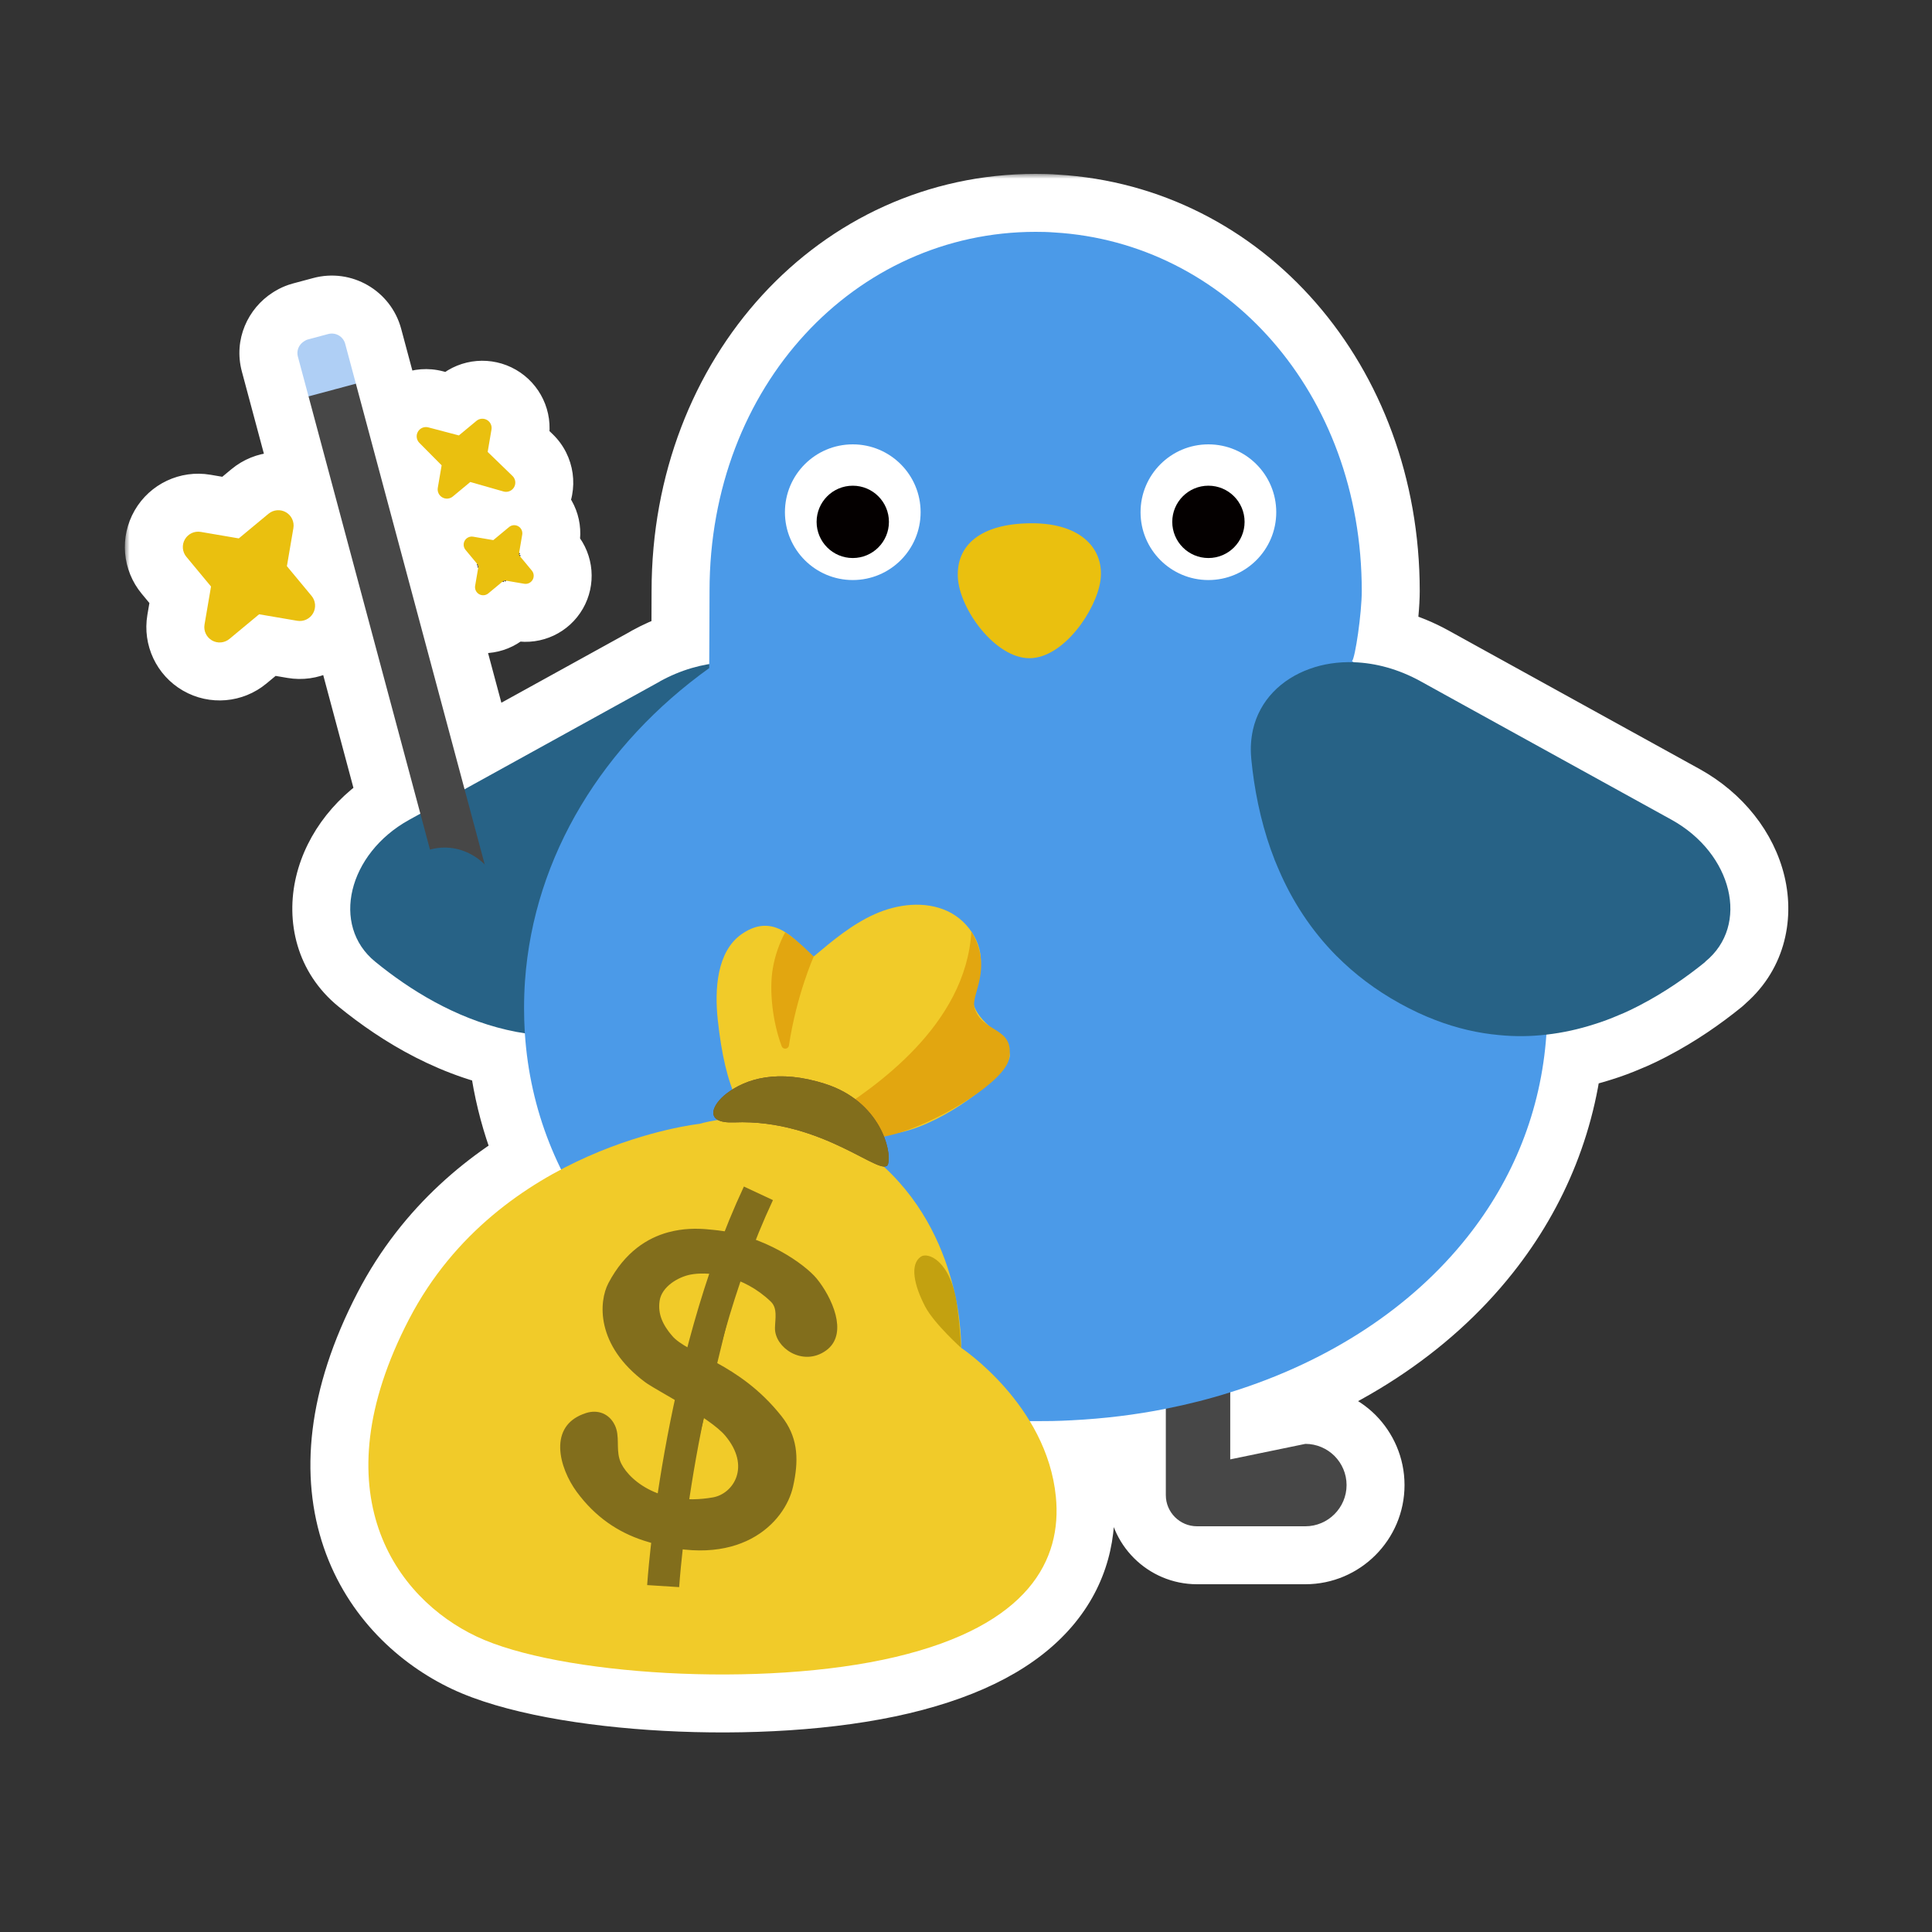 <svg width="200" height="200" viewBox="0 0 200 200" fill="none" xmlns="http://www.w3.org/2000/svg">
<rect x="0" y="0" width="200" height="200" fill="#333333" stroke="none"/>
<mask id="path-1-outside-1_1062_26267" maskUnits="userSpaceOnUse" x="12.926" y="18" width="173" height="162" fill="black">
<rect fill="white" x="12.926" y="18" width="173" height="162"/>
<path d="M107.207 24C107.851 24 108.496 24.013 109.134 24.064C126.885 25.108 140.97 40.617 140.97 61.178C140.97 63.491 140.287 68.149 139.958 68.445C140.022 68.482 140.08 68.52 140.132 68.554C140.142 68.554 140.153 68.554 140.163 68.555C142.392 68.632 144.764 69.257 147.07 70.532L149.461 71.853L173.03 84.856C179.364 88.354 181.155 95.784 176.542 99.54V99.56H176.535C176.534 99.562 176.522 99.586 176.51 99.592C174.57 101.164 172.334 102.716 169.841 104.018C169.725 104.082 169.602 104.141 169.479 104.205C169.241 104.327 168.996 104.443 168.752 104.565C168.359 104.759 167.952 104.933 167.54 105.101C166.735 105.448 165.898 105.764 165.041 106.028C163.456 106.537 161.806 106.911 160.086 107.104C160.084 107.105 160.081 107.104 160.079 107.104C159.531 115.036 156.608 122.117 151.904 128.045C146.073 135.409 137.503 140.977 127.355 144.134H127.354V151.073L135.131 149.469C136.297 149.469 137.367 149.946 138.146 150.719C138.913 151.492 139.396 152.555 139.396 153.734C139.396 156.08 137.476 158 135.131 158H123.913C122.135 158 120.686 156.55 120.685 154.778V145.835C117.541 146.46 114.288 146.859 110.944 147.026C110.274 147.065 109.597 147.092 108.921 147.104C108.354 147.111 107.78 147.117 107.207 147.117C107.003 147.117 106.8 147.114 106.598 147.112C107.934 149.316 109.009 151.948 109.303 154.942C109.947 161.483 106.5 168.257 92.721 171.524C78.941 174.792 57.758 173.39 49.35 169.419C40.944 165.448 33.002 154.544 42.345 136.562C46.346 128.861 52.432 124.047 58.084 121.061C55.97 116.764 54.665 112.041 54.334 106.976C54.334 106.973 54.333 106.971 54.333 106.969C48.159 106.019 42.843 102.824 38.838 99.554C34.231 95.797 36.022 88.368 42.355 84.869L43.515 84.228L31.951 41.074C31.947 41.06 31.949 41.046 31.948 41.031L31.939 41.034L30.834 36.908C30.668 36.29 30.945 35.673 31.456 35.345C31.578 35.266 31.703 35.189 31.849 35.149L33.167 34.796L33.975 34.579C34.742 34.373 35.53 34.828 35.735 35.596L36.841 39.721L36.833 39.723C36.84 39.735 36.849 39.747 36.852 39.761L48.091 81.703L68.308 70.546L68.303 70.539C69.999 69.603 71.734 69.019 73.419 68.745C73.425 67.388 73.451 63.113 73.451 61.178C73.451 39.877 88.567 24 107.207 24ZM27.796 53.183C28.308 52.758 29.027 52.697 29.602 53.029C30.177 53.361 30.483 54.014 30.372 54.67L29.699 58.61L32.254 61.688C32.677 62.199 32.737 62.919 32.406 63.492C32.074 64.067 31.42 64.376 30.767 64.264L26.824 63.59L23.747 66.144C23.236 66.567 22.517 66.629 21.942 66.297C21.368 65.964 21.062 65.31 21.172 64.657L21.845 60.715L19.291 57.638C18.867 57.128 18.807 56.408 19.139 55.833C19.47 55.26 20.123 54.951 20.777 55.062L24.72 55.735L27.796 53.183ZM52.695 54.562C52.966 54.336 53.348 54.305 53.651 54.48C53.956 54.657 54.119 55.002 54.059 55.35L53.703 57.437L55.056 59.066C55.279 59.337 55.311 59.719 55.136 60.023C54.96 60.327 54.614 60.489 54.267 60.431L52.181 60.075L50.55 61.428C50.279 61.652 49.897 61.684 49.594 61.509C49.289 61.333 49.127 60.987 49.185 60.641L49.542 58.552L48.19 56.922C47.966 56.652 47.935 56.269 48.11 55.966C48.286 55.663 48.632 55.499 48.977 55.558L51.065 55.914L52.695 54.562ZM49.322 43.566C49.63 43.31 50.065 43.274 50.412 43.475C50.759 43.675 50.947 44.07 50.878 44.465L50.482 46.782L53.053 49.27C53.368 49.574 53.436 50.057 53.217 50.437C52.997 50.817 52.545 50.999 52.124 50.879L48.684 49.897L46.875 51.398C46.567 51.654 46.132 51.69 45.785 51.489C45.439 51.289 45.253 50.895 45.32 50.499L45.717 48.17L43.41 45.843C43.106 45.536 43.046 45.063 43.263 44.688C43.478 44.316 43.917 44.131 44.335 44.241L47.504 45.075L49.322 43.566Z"/>
</mask>
<path d="M107.207 24C107.851 24 108.496 24.013 109.134 24.064C126.885 25.108 140.97 40.617 140.97 61.178C140.97 63.491 140.287 68.149 139.958 68.445C140.022 68.482 140.08 68.52 140.132 68.554C140.142 68.554 140.153 68.554 140.163 68.555C142.392 68.632 144.764 69.257 147.07 70.532L149.461 71.853L173.03 84.856C179.364 88.354 181.155 95.784 176.542 99.54V99.56H176.535C176.534 99.562 176.522 99.586 176.51 99.592C174.57 101.164 172.334 102.716 169.841 104.018C169.725 104.082 169.602 104.141 169.479 104.205C169.241 104.327 168.996 104.443 168.752 104.565C168.359 104.759 167.952 104.933 167.54 105.101C166.735 105.448 165.898 105.764 165.041 106.028C163.456 106.537 161.806 106.911 160.086 107.104C160.084 107.105 160.081 107.104 160.079 107.104C159.531 115.036 156.608 122.117 151.904 128.045C146.073 135.409 137.503 140.977 127.355 144.134H127.354V151.073L135.131 149.469C136.297 149.469 137.367 149.946 138.146 150.719C138.913 151.492 139.396 152.555 139.396 153.734C139.396 156.08 137.476 158 135.131 158H123.913C122.135 158 120.686 156.55 120.685 154.778V145.835C117.541 146.46 114.288 146.859 110.944 147.026C110.274 147.065 109.597 147.092 108.921 147.104C108.354 147.111 107.78 147.117 107.207 147.117C107.003 147.117 106.8 147.114 106.598 147.112C107.934 149.316 109.009 151.948 109.303 154.942C109.947 161.483 106.5 168.257 92.721 171.524C78.941 174.792 57.758 173.39 49.35 169.419C40.944 165.448 33.002 154.544 42.345 136.562C46.346 128.861 52.432 124.047 58.084 121.061C55.97 116.764 54.665 112.041 54.334 106.976C54.334 106.973 54.333 106.971 54.333 106.969C48.159 106.019 42.843 102.824 38.838 99.554C34.231 95.797 36.022 88.368 42.355 84.869L43.515 84.228L31.951 41.074C31.947 41.06 31.949 41.046 31.948 41.031L31.939 41.034L30.834 36.908C30.668 36.29 30.945 35.673 31.456 35.345C31.578 35.266 31.703 35.189 31.849 35.149L33.167 34.796L33.975 34.579C34.742 34.373 35.53 34.828 35.735 35.596L36.841 39.721L36.833 39.723C36.84 39.735 36.849 39.747 36.852 39.761L48.091 81.703L68.308 70.546L68.303 70.539C69.999 69.603 71.734 69.019 73.419 68.745C73.425 67.388 73.451 63.113 73.451 61.178C73.451 39.877 88.567 24 107.207 24ZM27.796 53.183C28.308 52.758 29.027 52.697 29.602 53.029C30.177 53.361 30.483 54.014 30.372 54.67L29.699 58.61L32.254 61.688C32.677 62.199 32.737 62.919 32.406 63.492C32.074 64.067 31.42 64.376 30.767 64.264L26.824 63.59L23.747 66.144C23.236 66.567 22.517 66.629 21.942 66.297C21.368 65.964 21.062 65.31 21.172 64.657L21.845 60.715L19.291 57.638C18.867 57.128 18.807 56.408 19.139 55.833C19.47 55.26 20.123 54.951 20.777 55.062L24.72 55.735L27.796 53.183ZM52.695 54.562C52.966 54.336 53.348 54.305 53.651 54.48C53.956 54.657 54.119 55.002 54.059 55.35L53.703 57.437L55.056 59.066C55.279 59.337 55.311 59.719 55.136 60.023C54.96 60.327 54.614 60.489 54.267 60.431L52.181 60.075L50.55 61.428C50.279 61.652 49.897 61.684 49.594 61.509C49.289 61.333 49.127 60.987 49.185 60.641L49.542 58.552L48.19 56.922C47.966 56.652 47.935 56.269 48.11 55.966C48.286 55.663 48.632 55.499 48.977 55.558L51.065 55.914L52.695 54.562ZM49.322 43.566C49.63 43.31 50.065 43.274 50.412 43.475C50.759 43.675 50.947 44.07 50.878 44.465L50.482 46.782L53.053 49.27C53.368 49.574 53.436 50.057 53.217 50.437C52.997 50.817 52.545 50.999 52.124 50.879L48.684 49.897L46.875 51.398C46.567 51.654 46.132 51.69 45.785 51.489C45.439 51.289 45.253 50.895 45.32 50.499L45.717 48.17L43.41 45.843C43.106 45.536 43.046 45.063 43.263 44.688C43.478 44.316 43.917 44.131 44.335 44.241L47.504 45.075L49.322 43.566Z" fill="#C3A110"/>
<path d="M107.207 24L107.207 18L107.207 18L107.207 24ZM109.134 24.064L108.65 30.045C108.694 30.049 108.738 30.052 108.781 30.054L109.134 24.064ZM140.97 61.178L146.97 61.178V61.178H140.97ZM139.958 68.445L135.939 63.99C134.517 65.272 133.793 67.157 133.99 69.062C134.186 70.966 135.281 72.663 136.935 73.628L139.958 68.445ZM140.132 68.554L136.85 73.577C137.769 74.177 138.836 74.514 139.933 74.55L140.132 68.554ZM140.163 68.555L139.951 74.551L139.955 74.551L140.163 68.555ZM147.07 70.532L144.166 75.783L144.168 75.784L147.07 70.532ZM149.461 71.853L146.558 77.105L146.563 77.107L149.461 71.853ZM173.03 84.856L175.931 79.603L175.928 79.602L173.03 84.856ZM176.542 99.54L172.753 94.887C171.354 96.027 170.542 97.736 170.542 99.54H176.542ZM176.542 99.56V105.56C179.856 105.56 182.542 102.873 182.542 99.56H176.542ZM176.535 99.56V93.56C174.283 93.56 172.22 94.821 171.194 96.826L176.535 99.56ZM176.51 99.592L173.789 94.244C173.413 94.435 173.059 94.665 172.731 94.931L176.51 99.592ZM169.841 104.018L167.064 98.699C167.018 98.723 166.972 98.747 166.927 98.773L169.841 104.018ZM169.479 104.205L172.22 109.543C172.238 109.533 172.256 109.524 172.274 109.515L169.479 104.205ZM168.752 104.565L171.4 109.95C171.412 109.944 171.423 109.938 171.435 109.932L168.752 104.565ZM167.54 105.101L165.282 99.542C165.241 99.558 165.201 99.575 165.161 99.593L167.54 105.101ZM165.041 106.028L163.273 100.295C163.251 100.302 163.229 100.309 163.206 100.316L165.041 106.028ZM160.086 107.104L159.416 101.142C159.406 101.143 159.396 101.144 159.386 101.145L160.086 107.104ZM160.079 107.104L159.381 101.145C156.514 101.481 154.292 103.811 154.093 106.691L160.079 107.104ZM151.904 128.045L147.204 124.316L147.2 124.32L151.904 128.045ZM127.355 144.134V150.134C127.96 150.134 128.561 150.042 129.138 149.863L127.355 144.134ZM127.354 144.134V138.134C124.041 138.134 121.354 140.82 121.354 144.134H127.354ZM127.354 151.073H121.354C121.354 152.877 122.166 154.585 123.565 155.725C124.963 156.864 126.8 157.314 128.567 156.949L127.354 151.073ZM135.131 149.469V143.469C134.723 143.469 134.317 143.51 133.918 143.593L135.131 149.469ZM138.146 150.719L142.407 146.494C142.395 146.482 142.383 146.47 142.371 146.458L138.146 150.719ZM139.396 153.734L145.396 153.734V153.734H139.396ZM123.913 158L123.912 164H123.913V158ZM120.685 154.778L114.685 154.778L114.685 154.779L120.685 154.778ZM120.685 145.835H126.685C126.685 144.039 125.881 142.337 124.492 141.197C123.104 140.058 121.278 139.6 119.516 139.95L120.685 145.835ZM110.944 147.026L110.644 141.034C110.629 141.035 110.614 141.035 110.599 141.036L110.944 147.026ZM108.921 147.104L108.989 153.104C109.004 153.104 109.02 153.104 109.035 153.103L108.921 147.104ZM107.207 147.117L107.207 153.117H107.207V147.117ZM106.598 147.112L106.637 141.112C104.464 141.098 102.452 142.261 101.379 144.151C100.306 146.042 100.34 148.365 101.467 150.223L106.598 147.112ZM109.303 154.942L103.331 155.528L103.332 155.53L109.303 154.942ZM92.721 171.524L94.105 177.363L94.105 177.363L92.721 171.524ZM49.35 169.419L46.788 174.844L46.788 174.844L49.35 169.419ZM42.345 136.562L37.02 133.795L37.02 133.795L42.345 136.562ZM58.084 121.061L60.887 126.365C63.757 124.849 64.9 121.325 63.468 118.412L58.084 121.061ZM54.334 106.976L48.334 106.977C48.334 107.107 48.338 107.237 48.347 107.367L54.334 106.976ZM54.333 106.969L60.333 106.904C60.301 103.967 58.148 101.485 55.245 101.038L54.333 106.969ZM38.838 99.554L42.632 94.906L42.629 94.904L38.838 99.554ZM42.355 84.869L45.257 90.121L45.258 90.121L42.355 84.869ZM43.515 84.228L46.417 89.48C48.83 88.146 50.024 85.339 49.31 82.676L43.515 84.228ZM31.951 41.074L26.155 42.627L26.155 42.627L31.951 41.074ZM31.948 41.031L37.946 40.857C37.89 38.96 36.941 37.2 35.385 36.113C33.83 35.026 31.851 34.739 30.051 35.339L31.948 41.031ZM31.939 41.034L26.144 42.587C26.572 44.184 27.64 45.534 29.096 46.318C30.553 47.102 32.268 47.249 33.837 46.726L31.939 41.034ZM30.834 36.908L25.038 38.46L25.038 38.461L30.834 36.908ZM31.456 35.345L34.699 40.393C34.705 40.389 34.711 40.385 34.718 40.381L31.456 35.345ZM31.849 35.149L30.294 29.354L30.294 29.355L31.849 35.149ZM33.167 34.796L31.613 29.001L31.612 29.001L33.167 34.796ZM33.975 34.579L35.529 40.374L35.536 40.373L33.975 34.579ZM35.735 35.596L29.94 37.149L29.94 37.149L35.735 35.596ZM36.841 39.721L38.296 45.542C39.857 45.151 41.196 44.151 42.011 42.764C42.828 41.378 43.053 39.722 42.636 38.168L36.841 39.721ZM36.833 39.723L35.378 33.902C33.583 34.351 32.095 35.603 31.346 37.295C30.597 38.987 30.671 40.93 31.546 42.56L36.833 39.723ZM36.852 39.761L31.055 41.306L31.057 41.314L36.852 39.761ZM48.091 81.703L42.295 83.256C42.773 85.038 44.044 86.501 45.741 87.224C47.439 87.946 49.374 87.848 50.99 86.956L48.091 81.703ZM68.308 70.546L71.207 75.799C72.788 74.927 73.891 73.39 74.213 71.614C74.534 69.838 74.039 68.011 72.864 66.641L68.308 70.546ZM68.303 70.539L65.405 65.285C63.825 66.157 62.72 67.694 62.399 69.47C62.077 71.246 62.572 73.073 63.747 74.444L68.303 70.539ZM73.419 68.745L74.382 74.667C77.275 74.197 79.405 71.705 79.419 68.774L73.419 68.745ZM73.451 61.178L79.451 61.178V61.178H73.451ZM27.796 53.183L23.968 48.563L23.964 48.565L27.796 53.183ZM29.602 53.029L32.605 47.834L32.602 47.833L29.602 53.029ZM30.372 54.67L36.286 55.68L36.287 55.675L30.372 54.67ZM29.699 58.61L23.785 57.6C23.49 59.327 23.964 61.096 25.083 62.443L29.699 58.61ZM32.254 61.688L36.877 57.864L36.87 57.855L32.254 61.688ZM32.406 63.492L37.602 66.492L37.603 66.49L32.406 63.492ZM30.767 64.264L31.778 58.35L31.777 58.349L30.767 64.264ZM26.824 63.59L27.835 57.676C26.109 57.381 24.34 57.854 22.992 58.973L26.824 63.59ZM23.747 66.144L27.572 70.766L27.579 70.761L23.747 66.144ZM21.942 66.297L18.931 71.487C18.935 71.489 18.94 71.492 18.944 71.494L21.942 66.297ZM21.172 64.657L15.257 63.648C15.257 63.652 15.256 63.657 15.255 63.662L21.172 64.657ZM21.845 60.715L27.759 61.724C28.054 59.999 27.58 58.23 26.462 56.883L21.845 60.715ZM19.291 57.638L23.908 53.806L23.906 53.803L19.291 57.638ZM19.139 55.833L13.942 52.833L13.942 52.834L19.139 55.833ZM20.777 55.062L21.788 49.147L21.776 49.145L20.777 55.062ZM24.72 55.735L23.709 61.65C25.435 61.945 27.204 61.471 28.551 60.353L24.72 55.735ZM52.695 54.562L56.527 59.179L56.529 59.177L52.695 54.562ZM53.651 54.48L56.651 49.284L56.65 49.284L53.651 54.48ZM54.059 55.35L48.146 54.337L48.145 54.339L54.059 55.35ZM53.703 57.437L47.789 56.426C47.494 58.152 47.968 59.921 49.086 61.268L53.703 57.437ZM55.056 59.066L59.676 55.239L59.673 55.235L55.056 59.066ZM55.136 60.023L60.331 63.023L60.332 63.023L55.136 60.023ZM54.267 60.431L53.26 66.346L53.263 66.346L54.267 60.431ZM52.181 60.075L53.188 54.16C51.464 53.867 49.697 54.34 48.35 55.457L52.181 60.075ZM50.55 61.428L54.377 66.048L54.38 66.046L50.55 61.428ZM49.594 61.509L46.594 66.705L46.594 66.705L49.594 61.509ZM49.185 60.641L43.271 59.631L43.27 59.637L49.185 60.641ZM49.542 58.552L55.456 59.561C55.751 57.836 55.277 56.069 54.16 54.722L49.542 58.552ZM48.19 56.922L43.57 60.749L43.572 60.752L48.19 56.922ZM48.11 55.966L42.915 52.964L42.914 52.966L48.11 55.966ZM48.977 55.558L49.987 49.643L49.979 49.642L48.977 55.558ZM51.065 55.914L50.056 61.828C51.781 62.123 53.55 61.649 54.897 60.531L51.065 55.914ZM49.322 43.566L53.154 48.184C53.158 48.18 53.163 48.176 53.168 48.172L49.322 43.566ZM50.412 43.475L53.412 38.279L53.41 38.278L50.412 43.475ZM50.878 44.465L44.967 43.436C44.966 43.442 44.965 43.449 44.963 43.455L50.878 44.465ZM50.482 46.782L44.568 45.773C44.235 47.725 44.886 49.717 46.31 51.094L50.482 46.782ZM53.053 49.27L48.88 53.581L48.882 53.583L53.053 49.27ZM53.217 50.437L58.412 53.439L58.413 53.437L53.217 50.437ZM52.124 50.879L53.774 45.11L53.772 45.11L52.124 50.879ZM48.684 49.897L50.332 44.127C48.428 43.583 46.378 44.014 44.854 45.278L48.684 49.897ZM46.875 51.398L43.044 46.779C43.039 46.783 43.035 46.787 43.03 46.791L46.875 51.398ZM45.785 51.489L42.785 56.685L42.785 56.685L45.785 51.489ZM45.32 50.499L51.235 51.508L51.235 51.506L45.32 50.499ZM45.717 48.17L51.632 49.177C51.956 47.269 51.341 45.321 49.978 43.946L45.717 48.17ZM43.41 45.843L39.148 50.066L39.149 50.067L43.41 45.843ZM43.263 44.688L38.068 41.686L38.066 41.688L43.263 44.688ZM44.335 44.241L42.808 50.044L42.808 50.044L44.335 44.241ZM47.504 45.075L45.977 50.878C47.849 51.37 49.845 50.929 51.335 49.693L47.504 45.075ZM107.207 24V30C107.782 30 108.245 30.012 108.65 30.045L109.134 24.064L109.617 18.084C108.747 18.014 107.92 18 107.207 18V24ZM109.134 24.064L108.781 30.054C122.947 30.887 134.97 43.362 134.97 61.178H140.97H146.97C146.97 37.873 130.823 19.329 109.486 18.075L109.134 24.064ZM140.97 61.178L134.97 61.178C134.97 61.503 134.943 62.03 134.882 62.708C134.823 63.365 134.739 64.072 134.647 64.724C134.552 65.39 134.458 65.924 134.388 66.253C134.349 66.432 134.34 66.445 134.369 66.352C134.381 66.313 134.44 66.125 134.557 65.867C134.616 65.736 134.726 65.508 134.894 65.237C135.041 65.001 135.373 64.5 135.939 63.99L139.958 68.445L143.977 72.901C144.983 71.993 145.422 70.964 145.49 70.813C145.653 70.454 145.76 70.133 145.822 69.934C145.951 69.52 146.05 69.102 146.121 68.767C146.271 68.067 146.41 67.236 146.527 66.412C146.754 64.817 146.97 62.751 146.97 61.178L140.97 61.178ZM139.958 68.445L136.935 73.628C136.898 73.607 136.872 73.59 136.858 73.582C136.845 73.574 136.84 73.57 136.85 73.577L140.132 68.554L143.414 63.531C143.334 63.479 143.176 63.376 142.981 63.263L139.958 68.445ZM140.132 68.554L139.933 74.55C139.943 74.551 139.952 74.551 139.958 74.551C139.961 74.551 139.963 74.551 139.965 74.551C139.966 74.552 139.967 74.552 139.968 74.552C139.968 74.552 139.969 74.552 139.969 74.552C139.971 74.552 139.969 74.552 139.967 74.552C139.964 74.551 139.958 74.551 139.951 74.551L140.163 68.555L140.375 62.558C140.363 62.558 140.352 62.558 140.344 62.557C140.336 62.557 140.329 62.557 140.326 62.557C140.325 62.557 140.324 62.557 140.323 62.557C140.323 62.557 140.322 62.557 140.322 62.557C140.321 62.557 140.321 62.557 140.321 62.557C140.322 62.557 140.325 62.557 140.33 62.557L140.132 68.554ZM140.163 68.555L139.955 74.551C141.211 74.595 142.662 74.951 144.166 75.783L147.07 70.532L149.974 65.282C146.865 63.562 143.574 62.669 140.371 62.558L140.163 68.555ZM147.07 70.532L144.168 75.784L146.558 77.105L149.461 71.853L152.363 66.602L149.973 65.281L147.07 70.532ZM149.461 71.853L146.563 77.107L170.132 90.109L173.03 84.856L175.928 79.602L152.359 66.6L149.461 71.853ZM173.03 84.856L170.129 90.108C171.965 91.121 172.824 92.529 173.057 93.5C173.263 94.362 173.015 94.674 172.753 94.887L176.542 99.54L180.33 104.193C184.682 100.649 185.845 95.369 184.726 90.702C183.633 86.144 180.429 82.088 175.931 79.603L173.03 84.856ZM176.542 99.54H170.542V99.56H176.542H182.542V99.54H176.542ZM176.542 99.56V93.56H176.535V99.56V105.56H176.542V99.56ZM176.535 99.56L171.194 96.826C171.193 96.827 171.199 96.816 171.206 96.802C171.214 96.788 171.222 96.772 171.232 96.753C171.252 96.716 171.275 96.672 171.303 96.623C171.355 96.53 171.436 96.392 171.544 96.231C171.643 96.083 171.827 95.824 172.095 95.531C172.314 95.292 172.877 94.708 173.789 94.244L176.51 99.592L179.23 104.939C180.148 104.473 180.717 103.883 180.942 103.638C181.216 103.339 181.405 103.073 181.509 102.918C181.622 102.749 181.706 102.605 181.761 102.507C181.791 102.455 181.816 102.409 181.836 102.37C181.846 102.351 181.856 102.333 181.863 102.319C181.87 102.304 181.877 102.292 181.876 102.293L176.535 99.56ZM176.51 99.592L172.731 94.931C171.037 96.304 169.135 97.618 167.064 98.699L169.841 104.018L172.617 109.337C175.534 107.814 178.104 106.024 180.288 104.253L176.51 99.592ZM169.841 104.018L166.927 98.773C166.971 98.748 166.994 98.737 166.944 98.763C166.932 98.768 166.921 98.774 166.904 98.783C166.889 98.791 166.869 98.801 166.848 98.811C166.805 98.833 166.749 98.862 166.685 98.896L169.479 104.205L172.274 109.515C172.271 109.516 172.276 109.514 172.295 109.504C172.331 109.485 172.322 109.49 172.381 109.46C172.452 109.424 172.594 109.352 172.755 109.263L169.841 104.018ZM169.479 104.205L166.739 98.868C166.493 98.994 166.516 98.975 166.069 99.199L168.752 104.565L171.435 109.932C171.477 109.911 171.989 109.661 172.22 109.543L169.479 104.205ZM168.752 104.565L166.104 99.181C165.891 99.286 165.631 99.4 165.282 99.542L167.54 105.101L169.798 110.659C170.274 110.466 170.826 110.232 171.4 109.95L168.752 104.565ZM167.54 105.101L165.161 99.593C164.529 99.865 163.897 100.102 163.273 100.295L165.041 106.028L166.809 111.762C167.898 111.426 168.94 111.032 169.919 110.609L167.54 105.101ZM165.041 106.028L163.206 100.316C161.963 100.715 160.703 100.997 159.416 101.142L160.086 107.104L160.756 113.067C162.909 112.825 164.949 112.36 166.875 111.741L165.041 106.028ZM160.086 107.104L159.386 101.145C159.476 101.135 159.56 101.127 159.636 101.121C159.713 101.116 159.785 101.112 159.849 101.109C159.914 101.107 159.973 101.105 160.026 101.105C160.079 101.104 160.126 101.105 160.168 101.105C160.209 101.106 160.246 101.107 160.276 101.108C160.307 101.109 160.333 101.11 160.352 101.111C160.372 101.111 160.388 101.112 160.398 101.113C160.403 101.113 160.407 101.113 160.409 101.113C160.411 101.114 160.413 101.114 160.413 101.114C160.413 101.114 160.413 101.114 160.412 101.114C160.412 101.114 160.412 101.114 160.412 101.114C160.412 101.114 160.412 101.114 160.412 101.114C160.411 101.113 160.41 101.113 160.409 101.113C160.406 101.113 160.402 101.113 160.397 101.113C160.387 101.112 160.371 101.111 160.351 101.111C160.331 101.11 160.305 101.109 160.274 101.108C160.243 101.107 160.207 101.106 160.165 101.105C160.123 101.104 160.076 101.104 160.023 101.105C159.97 101.105 159.91 101.106 159.845 101.109C159.781 101.112 159.709 101.115 159.632 101.121C159.555 101.127 159.471 101.135 159.381 101.145L160.079 107.104L160.777 113.064C160.687 113.074 160.604 113.082 160.527 113.088C160.45 113.093 160.379 113.097 160.314 113.1C160.25 113.102 160.191 113.104 160.138 113.104C160.085 113.105 160.038 113.104 159.996 113.104C159.955 113.103 159.919 113.102 159.888 113.101C159.858 113.1 159.832 113.099 159.812 113.098C159.792 113.098 159.776 113.097 159.767 113.096C159.762 113.096 159.758 113.096 159.756 113.096C159.754 113.095 159.752 113.095 159.752 113.095C159.752 113.095 159.752 113.095 159.753 113.095C159.753 113.095 159.753 113.095 159.753 113.095C159.754 113.095 159.755 113.096 159.756 113.096C159.759 113.096 159.763 113.096 159.768 113.096C159.778 113.097 159.794 113.098 159.814 113.098C159.834 113.099 159.861 113.1 159.891 113.101C159.922 113.102 159.959 113.103 160.001 113.104C160.042 113.105 160.09 113.105 160.143 113.104C160.196 113.104 160.256 113.102 160.321 113.1C160.386 113.097 160.457 113.094 160.534 113.088C160.612 113.082 160.696 113.074 160.785 113.064L160.086 107.104ZM160.079 107.104L154.093 106.691C153.633 113.353 151.192 119.29 147.204 124.316L151.904 128.045L156.604 131.774C162.023 124.945 165.429 116.719 166.065 107.518L160.079 107.104ZM151.904 128.045L147.2 124.32C142.23 130.597 134.752 135.549 125.573 138.405L127.355 144.134L129.138 149.863C140.255 146.404 149.916 140.222 156.608 131.769L151.904 128.045ZM127.355 144.134V138.134H127.354V144.134V150.134H127.355V144.134ZM127.354 144.134H121.354V151.073H127.354H133.354V144.134H127.354ZM127.354 151.073L128.567 156.949L136.343 155.345L135.131 149.469L133.918 143.593L126.142 145.197L127.354 151.073ZM135.131 149.469V155.469C134.635 155.469 134.208 155.263 133.922 154.979L138.146 150.719L142.371 146.458C140.526 144.628 137.959 143.469 135.131 143.469V149.469ZM138.146 150.719L133.886 154.944C133.608 154.663 133.396 154.233 133.396 153.734H139.396H145.396C145.396 150.877 144.219 148.321 142.407 146.494L138.146 150.719ZM139.396 153.734L133.396 153.734C133.396 152.766 134.162 152 135.131 152V158V164C140.79 164 145.396 159.393 145.396 153.734L139.396 153.734ZM135.131 158V152H123.913V158V164H135.131V158ZM123.913 158L123.914 152C125.442 152 126.685 153.229 126.685 154.778L120.685 154.778L114.685 154.779C114.686 159.871 118.828 163.999 123.912 164L123.913 158ZM120.685 154.778H126.685V145.835H120.685H114.685V154.778H120.685ZM120.685 145.835L119.516 139.95C116.669 140.516 113.707 140.88 110.644 141.034L110.944 147.026L111.244 153.019C114.869 152.837 118.414 152.404 121.855 151.72L120.685 145.835ZM110.944 147.026L110.599 141.036C110.002 141.071 109.403 141.094 108.807 141.106L108.921 147.104L109.035 153.103C109.792 153.089 110.546 153.059 111.29 153.016L110.944 147.026ZM108.921 147.104L108.853 141.105C108.283 141.111 107.742 141.117 107.207 141.117V147.117V153.117C107.819 153.117 108.425 153.111 108.989 153.104L108.921 147.104ZM107.207 147.117L107.207 141.117C107.012 141.117 106.944 141.114 106.637 141.112L106.598 147.112L106.558 153.112C106.657 153.113 106.994 153.117 107.207 153.117L107.207 147.117ZM106.598 147.112L101.467 150.223C102.451 151.846 103.144 153.623 103.331 155.528L109.303 154.942L115.274 154.357C114.874 150.273 113.416 146.785 111.728 144.001L106.598 147.112ZM109.303 154.942L103.332 155.53C103.523 157.473 103.123 159.09 101.866 160.555C100.48 162.171 97.515 164.221 91.336 165.686L92.721 171.524L94.105 177.363C101.705 175.56 107.353 172.59 110.975 168.367C114.725 163.994 115.727 158.953 115.274 154.354L109.303 154.942ZM92.721 171.524L91.336 165.686C85.178 167.146 77.049 167.613 69.346 167.195C61.477 166.767 55.034 165.468 51.913 163.994L49.35 169.419L46.788 174.844C52.074 177.341 60.426 178.728 68.695 179.177C77.132 179.635 86.484 179.169 94.105 177.363L92.721 171.524ZM49.35 169.419L51.913 163.994C48.9 162.57 46.122 159.973 44.869 156.305C43.652 152.741 43.56 147.235 47.669 139.328L42.345 136.562L37.02 133.795C31.786 143.87 30.994 152.807 33.514 160.184C35.998 167.457 41.394 172.296 46.788 174.844L49.35 169.419ZM42.345 136.562L47.669 139.328C50.965 132.984 56.005 128.946 60.887 126.365L58.084 121.061L55.28 115.756C48.86 119.149 41.727 124.737 37.02 133.795L42.345 136.562ZM58.084 121.061L63.468 118.412C61.696 114.811 60.6 110.854 60.321 106.584L54.334 106.976L48.347 107.367C48.73 113.228 50.244 118.717 52.7 123.709L58.084 121.061ZM54.334 106.976L60.334 106.974C60.334 106.764 60.323 106.578 60.308 106.423C60.294 106.268 60.276 106.137 60.26 106.036C60.244 105.936 60.229 105.856 60.219 105.808C60.214 105.783 60.21 105.763 60.208 105.75C60.206 105.744 60.205 105.739 60.205 105.735C60.204 105.732 60.203 105.73 60.203 105.73C60.203 105.727 60.205 105.736 60.207 105.745C60.209 105.756 60.213 105.774 60.217 105.797C60.226 105.842 60.241 105.917 60.256 106.012C60.271 106.107 60.289 106.232 60.304 106.38C60.319 106.528 60.33 106.705 60.333 106.904L54.333 106.969L48.333 107.033C48.335 107.234 48.347 107.411 48.362 107.56C48.377 107.708 48.395 107.833 48.41 107.929C48.418 107.978 48.425 108.02 48.432 108.056C48.439 108.092 48.445 108.122 48.449 108.146C48.454 108.169 48.458 108.187 48.46 108.198C48.462 108.208 48.464 108.217 48.464 108.215C48.464 108.215 48.463 108.214 48.463 108.213C48.463 108.212 48.463 108.211 48.462 108.209C48.462 108.206 48.461 108.201 48.459 108.195C48.457 108.183 48.453 108.163 48.448 108.138C48.443 108.114 48.437 108.082 48.43 108.044C48.423 108.007 48.416 107.962 48.407 107.912C48.392 107.812 48.373 107.681 48.359 107.526C48.345 107.372 48.334 107.187 48.334 106.977L54.334 106.976ZM54.333 106.969L55.245 101.038C50.52 100.312 46.181 97.803 42.632 94.906L38.838 99.554L35.044 104.202C39.506 107.844 45.798 111.727 53.421 112.899L54.333 106.969ZM38.838 99.554L42.629 94.904C42.37 94.692 42.121 94.379 42.328 93.515C42.562 92.543 43.421 91.135 45.257 90.121L42.355 84.869L39.454 79.617C34.956 82.102 31.753 86.158 30.66 90.714C29.54 95.379 30.699 100.659 35.046 104.204L38.838 99.554ZM42.355 84.869L45.258 90.121L46.417 89.48L43.515 84.228L40.612 78.977L39.453 79.618L42.355 84.869ZM43.515 84.228L49.31 82.676L37.747 39.521L31.951 41.074L26.155 42.627L37.719 85.781L43.515 84.228ZM31.951 41.074L37.747 39.521C37.918 40.161 37.94 40.681 37.946 40.876C37.949 40.974 37.948 41.057 37.948 41.039C37.948 41.039 37.948 41.037 37.948 41.035C37.948 41.033 37.948 41.03 37.948 41.026C37.948 41.019 37.948 41.006 37.948 40.992C37.948 40.962 37.947 40.915 37.946 40.857L31.948 41.031L25.951 41.206C25.948 41.109 25.948 41.026 25.948 41.045C25.948 41.045 25.948 41.051 25.948 41.059C25.948 41.067 25.948 41.079 25.948 41.094C25.949 41.124 25.949 41.171 25.951 41.23C25.957 41.439 25.98 41.973 26.155 42.627L31.951 41.074ZM31.948 41.031L30.051 35.339L30.042 35.342L31.939 41.034L33.837 46.726L33.846 46.723L31.948 41.031ZM31.939 41.034L37.735 39.481L36.63 35.355L30.834 36.908L25.038 38.461L26.144 42.587L31.939 41.034ZM30.834 36.908L36.63 35.357C37.194 37.464 36.2 39.429 34.699 40.393L31.456 35.345L28.213 30.297C25.689 31.918 24.143 35.116 25.038 38.46L30.834 36.908ZM31.456 35.345L34.718 40.381C34.763 40.352 34.629 40.441 34.434 40.544C34.218 40.657 33.867 40.82 33.406 40.944L31.849 35.149L30.294 29.355C29.138 29.665 28.307 30.236 28.195 30.309L31.456 35.345ZM31.849 35.149L33.405 40.944L34.722 40.591L33.167 34.796L31.612 29.001L30.294 29.354L31.849 35.149ZM33.167 34.796L34.721 40.591L35.529 40.374L33.975 34.579L32.422 28.784L31.613 29.001L33.167 34.796ZM33.975 34.579L35.536 40.373C33.089 41.032 30.59 39.574 29.94 37.149L35.735 35.596L41.531 34.043C40.47 30.082 36.395 27.714 32.415 28.785L33.975 34.579ZM35.735 35.596L29.94 37.149L31.045 41.274L36.841 39.721L42.636 38.168L41.531 34.043L35.735 35.596ZM36.841 39.721L35.386 33.9L35.378 33.902L36.833 39.723L38.288 45.544L38.296 45.542L36.841 39.721ZM36.833 39.723L31.546 42.56C31.625 42.706 31.694 42.819 31.703 42.836C31.736 42.89 31.684 42.805 31.644 42.734C31.553 42.577 31.253 42.051 31.055 41.306L36.852 39.761L42.65 38.215C42.448 37.457 42.142 36.918 42.044 36.748C42 36.672 41.944 36.58 41.973 36.628C41.979 36.639 42.044 36.745 42.119 36.885L36.833 39.723ZM36.852 39.761L31.057 41.314L42.295 83.256L48.091 81.703L53.886 80.15L42.648 38.208L36.852 39.761ZM48.091 81.703L50.99 86.956L71.207 75.799L68.308 70.546L65.409 65.293L45.192 76.45L48.091 81.703ZM68.308 70.546L72.864 66.641L72.858 66.634L68.303 70.539L63.747 74.444L63.753 74.451L68.308 70.546ZM68.303 70.539L71.2 75.793C72.306 75.183 73.387 74.829 74.382 74.667L73.419 68.745L72.456 62.823C70.08 63.209 67.693 64.024 65.405 65.285L68.303 70.539ZM73.419 68.745L79.419 68.774C79.425 67.438 79.451 63.132 79.451 61.178L73.451 61.178L67.451 61.178C67.451 63.094 67.425 67.339 67.419 68.716L73.419 68.745ZM73.451 61.178H79.451C79.451 42.717 92.335 30 107.207 30L107.207 24L107.207 18C84.799 18 67.451 37.036 67.451 61.178H73.451ZM27.796 53.183L31.624 57.803C30.207 58.977 28.204 59.15 26.602 58.225L29.602 53.029L32.602 47.833C29.852 46.245 26.409 46.54 23.968 48.563L27.796 53.183ZM29.602 53.029L26.6 58.224C24.998 57.298 24.149 55.476 24.457 53.664L30.372 54.67L36.287 55.675C36.818 52.553 35.356 49.424 32.605 47.834L29.602 53.029ZM30.372 54.67L24.458 53.66L23.785 57.6L29.699 58.61L35.614 59.62L36.286 55.68L30.372 54.67ZM29.699 58.61L25.083 62.443L27.637 65.52L32.254 61.688L36.87 57.855L34.316 54.778L29.699 58.61ZM32.254 61.688L27.63 65.511C26.457 64.093 26.287 62.093 27.209 60.494L32.406 63.492L37.603 66.49C39.187 63.745 38.896 60.305 36.877 57.864L32.254 61.688ZM32.406 63.492L27.21 60.492C28.128 58.902 29.946 58.036 31.778 58.35L30.767 64.264L29.755 70.178C32.895 70.715 36.02 69.232 37.602 66.492L32.406 63.492ZM30.767 64.264L31.777 58.349L27.835 57.676L26.824 63.59L25.813 69.504L29.756 70.178L30.767 64.264ZM26.824 63.59L22.992 58.973L19.915 61.526L23.747 66.144L27.579 70.761L30.656 68.207L26.824 63.59ZM23.747 66.144L19.922 61.521C21.334 60.353 23.335 60.173 24.941 61.1L21.942 66.297L18.944 71.494C21.699 73.084 25.138 72.78 27.572 70.766L23.747 66.144ZM21.942 66.297L24.953 61.107C26.543 62.03 27.393 63.842 27.089 65.653L21.172 64.657L15.255 63.662C14.73 66.779 16.193 69.898 18.931 71.487L21.942 66.297ZM21.172 64.657L27.086 65.667L27.759 61.724L21.845 60.715L15.93 59.705L15.257 63.648L21.172 64.657ZM21.845 60.715L26.462 56.883L23.908 53.806L19.291 57.638L14.674 61.469L17.227 64.547L21.845 60.715ZM19.291 57.638L23.906 53.803C25.092 55.231 25.255 57.239 24.335 58.833L19.139 55.833L13.942 52.834C12.359 55.577 12.642 59.024 14.676 61.472L19.291 57.638ZM19.139 55.833L24.335 58.833C23.415 60.427 21.599 61.285 19.778 60.978L20.777 55.062L21.776 49.145C18.647 48.617 15.525 50.092 13.942 52.833L19.139 55.833ZM20.777 55.062L19.766 60.976L23.709 61.65L24.72 55.735L25.73 49.821L21.788 49.147L20.777 55.062ZM24.72 55.735L28.551 60.353L31.627 57.8L27.796 53.183L23.964 48.565L20.888 51.118L24.72 55.735ZM52.695 54.562L56.529 59.177C54.86 60.564 52.514 60.751 50.652 59.677L53.651 54.48L56.65 49.284C54.182 47.859 51.073 48.109 48.861 49.946L52.695 54.562ZM53.651 54.48L50.651 59.677C48.786 58.599 47.78 56.47 48.146 54.337L54.059 55.35L59.973 56.362C60.458 53.534 59.127 50.714 56.651 49.284L53.651 54.48ZM54.059 55.35L48.145 54.339L47.789 56.426L53.703 57.437L59.617 58.447L59.974 56.36L54.059 55.35ZM53.703 57.437L49.086 61.268L50.438 62.898L55.056 59.066L59.673 55.235L58.32 53.605L53.703 57.437ZM55.056 59.066L50.435 62.894C49.053 61.225 48.865 58.883 49.94 57.023L55.136 60.023L60.332 63.023C61.757 60.554 61.506 57.448 59.676 55.239L55.056 59.066ZM55.136 60.023L49.94 57.022C51.02 55.152 53.148 54.155 55.272 54.515L54.267 60.431L53.263 66.346C56.079 66.824 58.899 65.503 60.331 63.023L55.136 60.023ZM54.267 60.431L55.275 54.516L53.188 54.16L52.181 60.075L51.173 65.99L53.26 66.346L54.267 60.431ZM52.181 60.075L48.35 55.457L46.719 56.809L50.55 61.428L54.38 66.046L56.011 64.694L52.181 60.075ZM50.55 61.428L46.722 56.807C48.38 55.434 50.72 55.231 52.594 56.313L49.594 61.509L46.594 66.705C49.074 68.137 52.179 67.869 54.377 66.048L50.55 61.428ZM49.594 61.509L52.594 56.313C54.465 57.393 55.461 59.523 55.101 61.644L49.185 60.641L43.27 59.637C42.793 62.451 44.112 65.272 46.594 66.705L49.594 61.509ZM49.185 60.641L55.1 61.65L55.456 59.561L49.542 58.552L43.627 57.542L43.271 59.631L49.185 60.641ZM49.542 58.552L54.16 54.722L52.809 53.092L48.19 56.922L43.572 60.752L44.923 62.382L49.542 58.552ZM48.19 56.922L52.811 53.094C54.193 54.763 54.381 57.105 53.306 58.966L48.11 55.966L42.914 52.966C41.489 55.434 41.74 58.54 43.57 60.749L48.19 56.922ZM48.11 55.966L53.305 58.968C52.23 60.828 50.109 61.835 47.975 61.473L48.977 55.558L49.979 49.642C47.154 49.163 44.341 50.497 42.915 52.964L48.11 55.966ZM48.977 55.558L47.968 61.472L50.056 61.828L51.065 55.914L52.075 50L49.987 49.643L48.977 55.558ZM51.065 55.914L54.897 60.531L56.527 59.179L52.695 54.562L48.864 49.944L47.234 51.297L51.065 55.914ZM49.322 43.566L53.168 48.172C51.52 49.548 49.219 49.714 47.414 48.672L50.412 43.475L53.41 38.278C50.91 36.835 47.739 37.071 45.477 38.961L49.322 43.566ZM50.412 43.475L47.412 48.671C45.607 47.628 44.598 45.553 44.967 43.436L50.878 44.465L56.789 45.494C57.295 42.587 55.912 39.722 53.412 38.279L50.412 43.475ZM50.878 44.465L44.963 43.455L44.568 45.773L50.482 46.782L56.397 47.792L56.792 45.474L50.878 44.465ZM50.482 46.782L46.31 51.094L48.88 53.581L53.053 49.27L57.225 44.958L54.655 42.471L50.482 46.782ZM53.053 49.27L48.882 53.583C47.221 51.977 46.861 49.445 48.021 47.437L53.217 50.437L58.413 53.437C60.011 50.669 59.514 47.172 57.223 44.956L53.053 49.27ZM53.217 50.437L48.022 47.434C49.177 45.435 51.546 44.473 53.774 45.11L52.124 50.879L50.474 56.648C53.544 57.526 56.816 56.199 58.412 53.439L53.217 50.437ZM52.124 50.879L53.772 45.11L50.332 44.127L48.684 49.897L47.037 55.666L50.476 56.648L52.124 50.879ZM48.684 49.897L44.854 45.278L43.044 46.779L46.875 51.398L50.706 56.016L52.515 54.515L48.684 49.897ZM46.875 51.398L43.03 46.791C44.675 45.418 46.976 45.249 48.785 46.293L45.785 51.489L42.785 56.685C45.288 58.13 48.459 57.891 50.72 56.004L46.875 51.398ZM45.785 51.489L48.785 46.293C50.609 47.346 51.59 49.425 51.235 51.508L45.32 50.499L39.406 49.49C38.915 52.365 40.269 55.233 42.785 56.685L45.785 51.489ZM45.32 50.499L51.235 51.506L51.632 49.177L45.717 48.17L39.802 47.163L39.405 49.492L45.32 50.499ZM45.717 48.17L49.978 43.946L47.671 41.619L43.41 45.843L39.149 50.067L41.455 52.394L45.717 48.17ZM43.41 45.843L47.672 41.62C49.286 43.249 49.585 45.737 48.459 47.688L43.263 44.688L38.066 41.688C36.507 44.389 36.926 47.824 39.148 50.066L43.41 45.843ZM43.263 44.688L48.457 47.691C47.325 49.651 45.016 50.625 42.808 50.044L44.335 44.241L45.862 38.439C42.819 37.638 39.632 38.98 38.068 41.686L43.263 44.688ZM44.335 44.241L42.808 50.044L45.977 50.878L47.504 45.075L49.031 39.273L45.862 38.439L44.335 44.241ZM47.504 45.075L51.335 49.693L53.154 48.184L49.322 43.566L45.491 38.949L43.672 40.458L47.504 45.075Z" fill="white" mask="url(#path-1-outside-1_1062_26267)"/>
<path d="M68.309 70.546L42.356 84.869C36.022 88.368 34.231 95.797 38.838 99.553C46.029 105.423 57.44 111.061 70.461 103.877C81.337 97.878 84.971 87.537 85.848 78.574C86.679 70.153 77.007 65.739 68.303 70.539L68.309 70.546Z" fill="#276286"/>
<path d="M139.397 153.734C139.397 156.08 137.477 158 135.131 158H123.914C122.135 158 120.686 156.55 120.686 154.778V119.463C120.686 117.685 122.135 116.235 123.914 116.235H124.126C125.905 116.235 127.354 117.685 127.354 119.463V151.073L135.131 149.469C136.297 149.469 137.367 149.946 138.147 150.719C138.913 151.492 139.397 152.555 139.397 153.734Z" fill="#474747"/>
<path d="M94.037 119.463V154.778C94.037 156.55 92.587 158 90.815 158H79.597C77.252 158 75.332 156.08 75.332 153.735C75.332 152.562 75.815 151.492 76.588 150.719C77.362 149.946 78.425 149.469 79.604 149.469L87.381 151.08V119.463C87.381 117.691 88.831 116.241 90.603 116.241H90.822C92.593 116.241 94.043 117.691 94.043 119.463H94.037Z" fill="#474747"/>
<path d="M160.17 104.379C160.17 105.23 160.138 106.08 160.093 106.905C160.086 106.976 160.08 107.04 160.08 107.105C159.532 115.036 156.607 122.117 151.903 128.045C146.072 135.41 137.503 140.977 127.355 144.134C125.203 144.817 122.973 145.377 120.686 145.835C117.542 146.46 114.288 146.859 110.944 147.027C110.274 147.065 109.597 147.091 108.921 147.104C108.354 147.111 107.78 147.117 107.207 147.117C106.633 147.117 106.066 147.111 105.499 147.104C101.556 147.014 97.716 146.602 94.037 145.899C91.756 145.461 89.527 144.907 87.375 144.237C77.085 141.086 68.412 135.487 62.517 128.052C62.517 128.052 62.517 128.045 62.51 128.045C57.794 122.092 54.856 114.959 54.334 106.976C54.334 106.924 54.327 106.86 54.321 106.802C54.276 106.003 54.25 105.197 54.25 104.379C54.25 103.426 54.282 102.478 54.347 101.544C55.268 88.535 62.497 76.996 73.419 69.16V68.755C73.425 67.408 73.451 63.117 73.451 61.177C73.451 39.876 88.567 24 107.207 24C107.851 24 108.495 24.013 109.133 24.064C126.884 25.108 140.969 40.617 140.969 61.177C140.969 63.49 140.286 68.149 139.958 68.445C140.035 68.49 140.106 68.535 140.164 68.574C140.731 68.935 140.995 69.16 140.995 69.16C151.916 76.97 159.139 88.497 160.067 101.499C160.138 102.453 160.176 103.413 160.176 104.379H160.17Z" fill="#4B9AE8"/>
<path d="M113.925 60.038C113.525 63.118 110.123 68.111 106.592 68.137C103.062 68.163 99.331 63.098 99.157 59.78C98.983 56.468 101.464 54.2 106.734 54.168C112.063 54.136 114.324 56.958 113.925 60.038Z" fill="#EAC00F"/>
<path d="M125.093 60.046C128.972 60.046 132.117 56.902 132.117 53.023C132.117 49.144 128.972 46 125.093 46C121.215 46 118.07 49.144 118.07 53.023C118.07 56.902 121.215 60.046 125.093 60.046Z" fill="white"/>
<path d="M125.095 57.767C127.163 57.767 128.839 56.09 128.839 54.023C128.839 51.956 127.163 50.279 125.095 50.279C123.028 50.279 121.352 51.956 121.352 54.023C121.352 56.09 123.028 57.767 125.095 57.767Z" fill="#040000"/>
<path d="M88.279 60.046C92.158 60.046 95.302 56.902 95.302 53.023C95.302 49.144 92.158 46 88.279 46C84.4 46 81.256 49.144 81.256 53.023C81.256 56.902 84.4 60.046 88.279 60.046Z" fill="white"/>
<path d="M88.279 57.767C90.346 57.767 92.022 56.091 92.022 54.023C92.022 51.956 90.346 50.28 88.279 50.28C86.211 50.28 84.535 51.956 84.535 54.023C84.535 56.091 86.211 57.767 88.279 57.767Z" fill="#040000"/>
<path d="M176.542 99.559H176.535C176.535 99.559 176.522 99.585 176.51 99.591C174.57 101.164 172.334 102.716 169.841 104.018C169.725 104.082 169.602 104.14 169.48 104.205C169.242 104.327 168.997 104.443 168.752 104.566C168.359 104.759 167.953 104.933 167.541 105.1C166.735 105.448 165.898 105.764 165.041 106.028C163.456 106.537 161.806 106.911 160.086 107.104C158.494 107.291 156.858 107.317 155.17 107.149C153.043 106.956 150.827 106.46 148.559 105.584C147.367 105.133 146.156 104.559 144.925 103.883C142.367 102.472 140.209 100.816 138.392 98.992H138.385C135.705 96.293 133.765 93.251 132.393 90.068C132.393 90.062 132.386 90.055 132.386 90.043C132.348 89.965 132.309 89.882 132.277 89.798C132.161 89.521 132.045 89.244 131.929 88.966C131.923 88.96 131.923 88.941 131.923 88.934C131.813 88.651 131.71 88.361 131.6 88.071C131.587 88.039 131.575 88.019 131.568 87.994C130.453 84.843 129.828 81.621 129.532 78.567C129.526 78.503 129.526 78.445 129.519 78.38C129.435 77.394 129.506 76.473 129.693 75.603C129.7 75.578 129.7 75.558 129.706 75.532C130.395 72.517 132.618 70.307 135.569 69.244C136.968 68.735 138.527 68.496 140.163 68.554C142.393 68.632 144.764 69.257 147.071 70.532L149.461 71.853L173.03 84.856C179.364 88.354 181.155 95.784 176.542 99.54V99.559Z" fill="#276286"/>
<g clip-path="url(#clip0_1062_26267)">
<path d="M45.771 92.647L31.951 41.074C31.745 40.306 36.647 38.994 36.852 39.76L50.672 91.334C50.878 92.1 45.975 93.414 45.771 92.647Z" fill="#474747"/>
<path d="M33.976 34.579L33.167 34.796L31.85 35.149C31.703 35.188 31.578 35.266 31.456 35.345C30.945 35.673 30.668 36.29 30.834 36.908L31.94 41.034L32.911 40.774L34.644 40.309L36.841 39.721L35.735 35.595C35.53 34.828 34.742 34.373 33.976 34.579ZM48.474 91.924L46.741 92.388L45.77 92.649L46.93 96.984C47.096 97.602 47.644 97.998 48.251 98.027C48.396 98.034 48.542 98.039 48.69 98L50.007 97.647L50.816 97.43C51.583 97.224 52.038 96.437 51.831 95.671L50.67 91.337L48.474 91.924Z" fill="#AFCFF5"/>
<path d="M45.32 50.499L45.718 48.17L43.411 45.843C43.107 45.536 43.046 45.063 43.263 44.689C43.478 44.315 43.918 44.131 44.336 44.241L47.504 45.075L49.323 43.567C49.63 43.31 50.066 43.274 50.413 43.474C50.76 43.675 50.947 44.07 50.878 44.465L50.483 46.782L53.053 49.27C53.368 49.574 53.437 50.057 53.218 50.436C52.998 50.817 52.546 50.999 52.124 50.879L48.684 49.896L46.876 51.397C46.568 51.654 46.133 51.69 45.785 51.489C45.439 51.29 45.253 50.895 45.32 50.499ZM21.172 64.657L21.845 60.715L19.291 57.638C18.867 57.127 18.807 56.407 19.139 55.833C19.47 55.259 20.124 54.951 20.778 55.062L24.72 55.735L27.797 53.182C28.309 52.758 29.027 52.697 29.602 53.029C30.177 53.361 30.484 54.014 30.372 54.669L29.7 58.61L32.254 61.687C32.677 62.199 32.737 62.919 32.406 63.493C32.074 64.067 31.42 64.375 30.767 64.263L26.825 63.59L23.748 66.144C23.236 66.567 22.517 66.628 21.942 66.296C21.368 65.963 21.062 65.31 21.172 64.657ZM49.186 60.641L49.543 58.552L48.191 56.922C47.967 56.651 47.935 56.27 48.11 55.966C48.286 55.662 48.632 55.499 48.978 55.558L51.066 55.913L52.696 54.562C52.967 54.337 53.349 54.305 53.652 54.48C53.957 54.656 54.119 55.002 54.06 55.349L53.704 57.437L55.056 59.067C55.28 59.337 55.311 59.719 55.136 60.022C54.96 60.327 54.614 60.489 54.268 60.431L52.181 60.075L50.55 61.428C50.28 61.652 49.898 61.684 49.594 61.508C49.289 61.332 49.127 60.986 49.186 60.641Z" fill="#EAC00F"/>
<ellipse cx="46.186" cy="94.486" rx="6.113" ry="6.756" transform="rotate(-7.384 46.186 94.486)" fill="#276286"/>
</g>
<path d="M93.319 117.197C97.775 116.208 103.578 111.785 104.462 109.607C104.98 108.332 102.396 106.34 101.706 105.536C100.125 103.704 100.763 102.8 101.374 100.616C102.071 98.132 100.418 95.389 98.073 94.314C95.729 93.238 92.927 93.577 90.57 94.626C88.212 95.675 86.2 97.362 84.228 99.022C82.787 98.112 80.489 94.095 76.77 96.704C74.2 98.504 73.968 102.422 74.3 105.55C75.077 112.768 76.857 116.513 80.21 117.523C84.447 118.798 89.135 118.127 93.319 117.197Z" fill="#F1CB29"/>
<path d="M100.556 96.432C99.992 106.161 90.502 112.615 86 115.458L88.922 117.968C88.922 117.968 90.775 118.008 93.311 117.197C97.661 115.816 104.016 111.911 104.454 109.607C105.098 106.254 101.659 106.984 100.882 104.334C100.477 102.933 102.854 100.284 100.556 96.432Z" fill="#E2A610"/>
<path d="M84.234 99.029C84.234 99.029 82.54 97.295 81.285 96.505C80.661 97.68 80.216 98.956 79.997 100.27C79.605 102.581 79.997 105.862 80.92 108.306C81.066 108.684 81.611 108.624 81.67 108.226C82.467 102.973 84.234 99.029 84.234 99.029Z" fill="#E2A610"/>
<path d="M72.401 116.341C72.401 116.341 51.689 118.579 42.346 136.561C33.002 154.544 40.944 165.448 49.351 169.419C57.758 173.39 78.942 174.791 92.721 171.524C106.501 168.257 109.947 161.484 109.303 154.943C108.367 145.393 99.495 139.523 99.495 139.523C99.495 139.523 99.847 127.729 90.696 120.073C82.574 113.273 72.401 116.341 72.401 116.341Z" fill="#F1CB29"/>
<path d="M69.24 127.892C70.768 127.471 72.162 127.504 73.079 127.577L73.825 127.648C76.403 127.889 78.735 128.773 80.569 129.773C82.409 130.777 83.722 131.885 84.272 132.55C85.022 133.458 85.841 134.847 86.18 136.203C86.498 137.477 86.378 138.63 85.507 139.387L85.322 139.533C84.243 140.312 83.044 140.251 82.109 139.758C81.158 139.256 80.534 138.34 80.557 137.467V137.465C80.561 137.234 80.581 136.999 80.598 136.744C80.614 136.496 80.627 136.233 80.615 135.976C80.594 135.522 80.492 135.051 80.163 134.653L80.008 134.487C77.038 131.659 73.535 131.337 71.777 131.562L71.45 131.613C70.744 131.745 69.944 132.08 69.287 132.577C68.631 133.074 68.083 133.76 67.956 134.606C67.73 136.114 68.332 137.317 69.278 138.448V138.447C69.741 139.001 70.432 139.451 71.233 139.894C71.637 140.117 72.079 140.344 72.545 140.584C73.013 140.825 73.507 141.08 74.022 141.362C76.077 142.49 78.458 144.054 80.642 146.809C82.19 148.758 82.358 150.853 81.878 153.316L81.773 153.814C81.379 155.585 80.042 157.705 77.603 158.993C75.17 160.277 71.606 160.751 66.728 159.162C64.141 158.319 61.842 156.786 59.966 154.234C59.095 153.051 58.362 151.399 58.324 149.915C58.306 149.179 58.458 148.499 58.832 147.935C59.158 147.443 59.667 147.017 60.427 146.715L60.769 146.593C61.32 146.418 61.84 146.439 62.277 146.62C62.714 146.801 63.092 147.149 63.345 147.67V147.671C63.587 148.168 63.616 148.713 63.627 149.34C63.636 149.87 63.632 150.467 63.79 151.057L63.868 151.309C64.534 153.187 67.964 156.37 73.86 155.336C75.035 155.129 76.125 154.246 76.554 152.978C76.988 151.692 76.729 150.066 75.319 148.394C74.901 147.896 74.227 147.351 73.46 146.807C72.687 146.259 71.797 145.698 70.927 145.174C70.056 144.649 69.2 144.156 68.499 143.748C67.966 143.438 67.532 143.181 67.242 142.993L67.002 142.829C61.951 139.086 62.361 134.722 63.273 132.99C64.947 129.807 67.218 128.448 69.24 127.892Z" fill="#826E1C" stroke="#826E1C" stroke-width="0.664"/>
<path d="M78.512 123.532C70.098 141.502 68.65 164.193 68.65 164.193Z" fill="#826E1C"/>
<path d="M78.512 123.532C70.098 141.502 68.65 164.193 68.65 164.193" stroke="#826E1C" stroke-width="3.32" stroke-miterlimit="10"/>
<path d="M85.492 112.224C91.097 114.05 92.338 119.117 91.933 120.498C91.449 122.118 85.24 115.809 76.009 116.188C72.782 116.321 73.718 114.342 75.212 113.2C77.185 111.692 80.498 110.603 85.492 112.224Z" fill="#6D4C41"/>
<path d="M75.414 113.464C77.292 112.028 80.491 110.95 85.39 112.54V112.539C88.106 113.424 89.755 115.09 90.679 116.693C91.141 117.497 91.422 118.283 91.561 118.947C91.704 119.621 91.694 120.134 91.615 120.403C91.612 120.415 91.608 120.422 91.606 120.426C91.595 120.429 91.568 120.435 91.513 120.431C91.343 120.419 91.072 120.331 90.675 120.152C90.287 119.978 89.82 119.736 89.268 119.451C88.718 119.167 88.091 118.844 87.394 118.51C84.608 117.173 80.69 115.664 75.996 115.856H75.995C75.211 115.888 74.736 115.788 74.471 115.645C74.343 115.577 74.271 115.502 74.231 115.433C74.19 115.365 74.169 115.283 74.172 115.181C74.178 114.967 74.292 114.681 74.522 114.361C74.748 114.048 75.062 113.733 75.414 113.464Z" fill="#826E1C" stroke="#826E1C" stroke-width="0.664"/>
<path d="M95.332 130.087C96.035 129.602 98.4 130.439 99.064 135.067C99.389 137.332 99.489 139.523 99.489 139.523C99.489 139.523 96.7 137.02 95.776 135.26C94.614 133.035 94.163 130.884 95.332 130.087Z" fill="#C3A110"/>
<defs>
<clipPath id="clip0_1062_26267">
<rect width="51.728" height="51.728" fill="white" transform="translate(6 75.745) rotate(-60)"/>
</clipPath>
</defs>
</svg>
